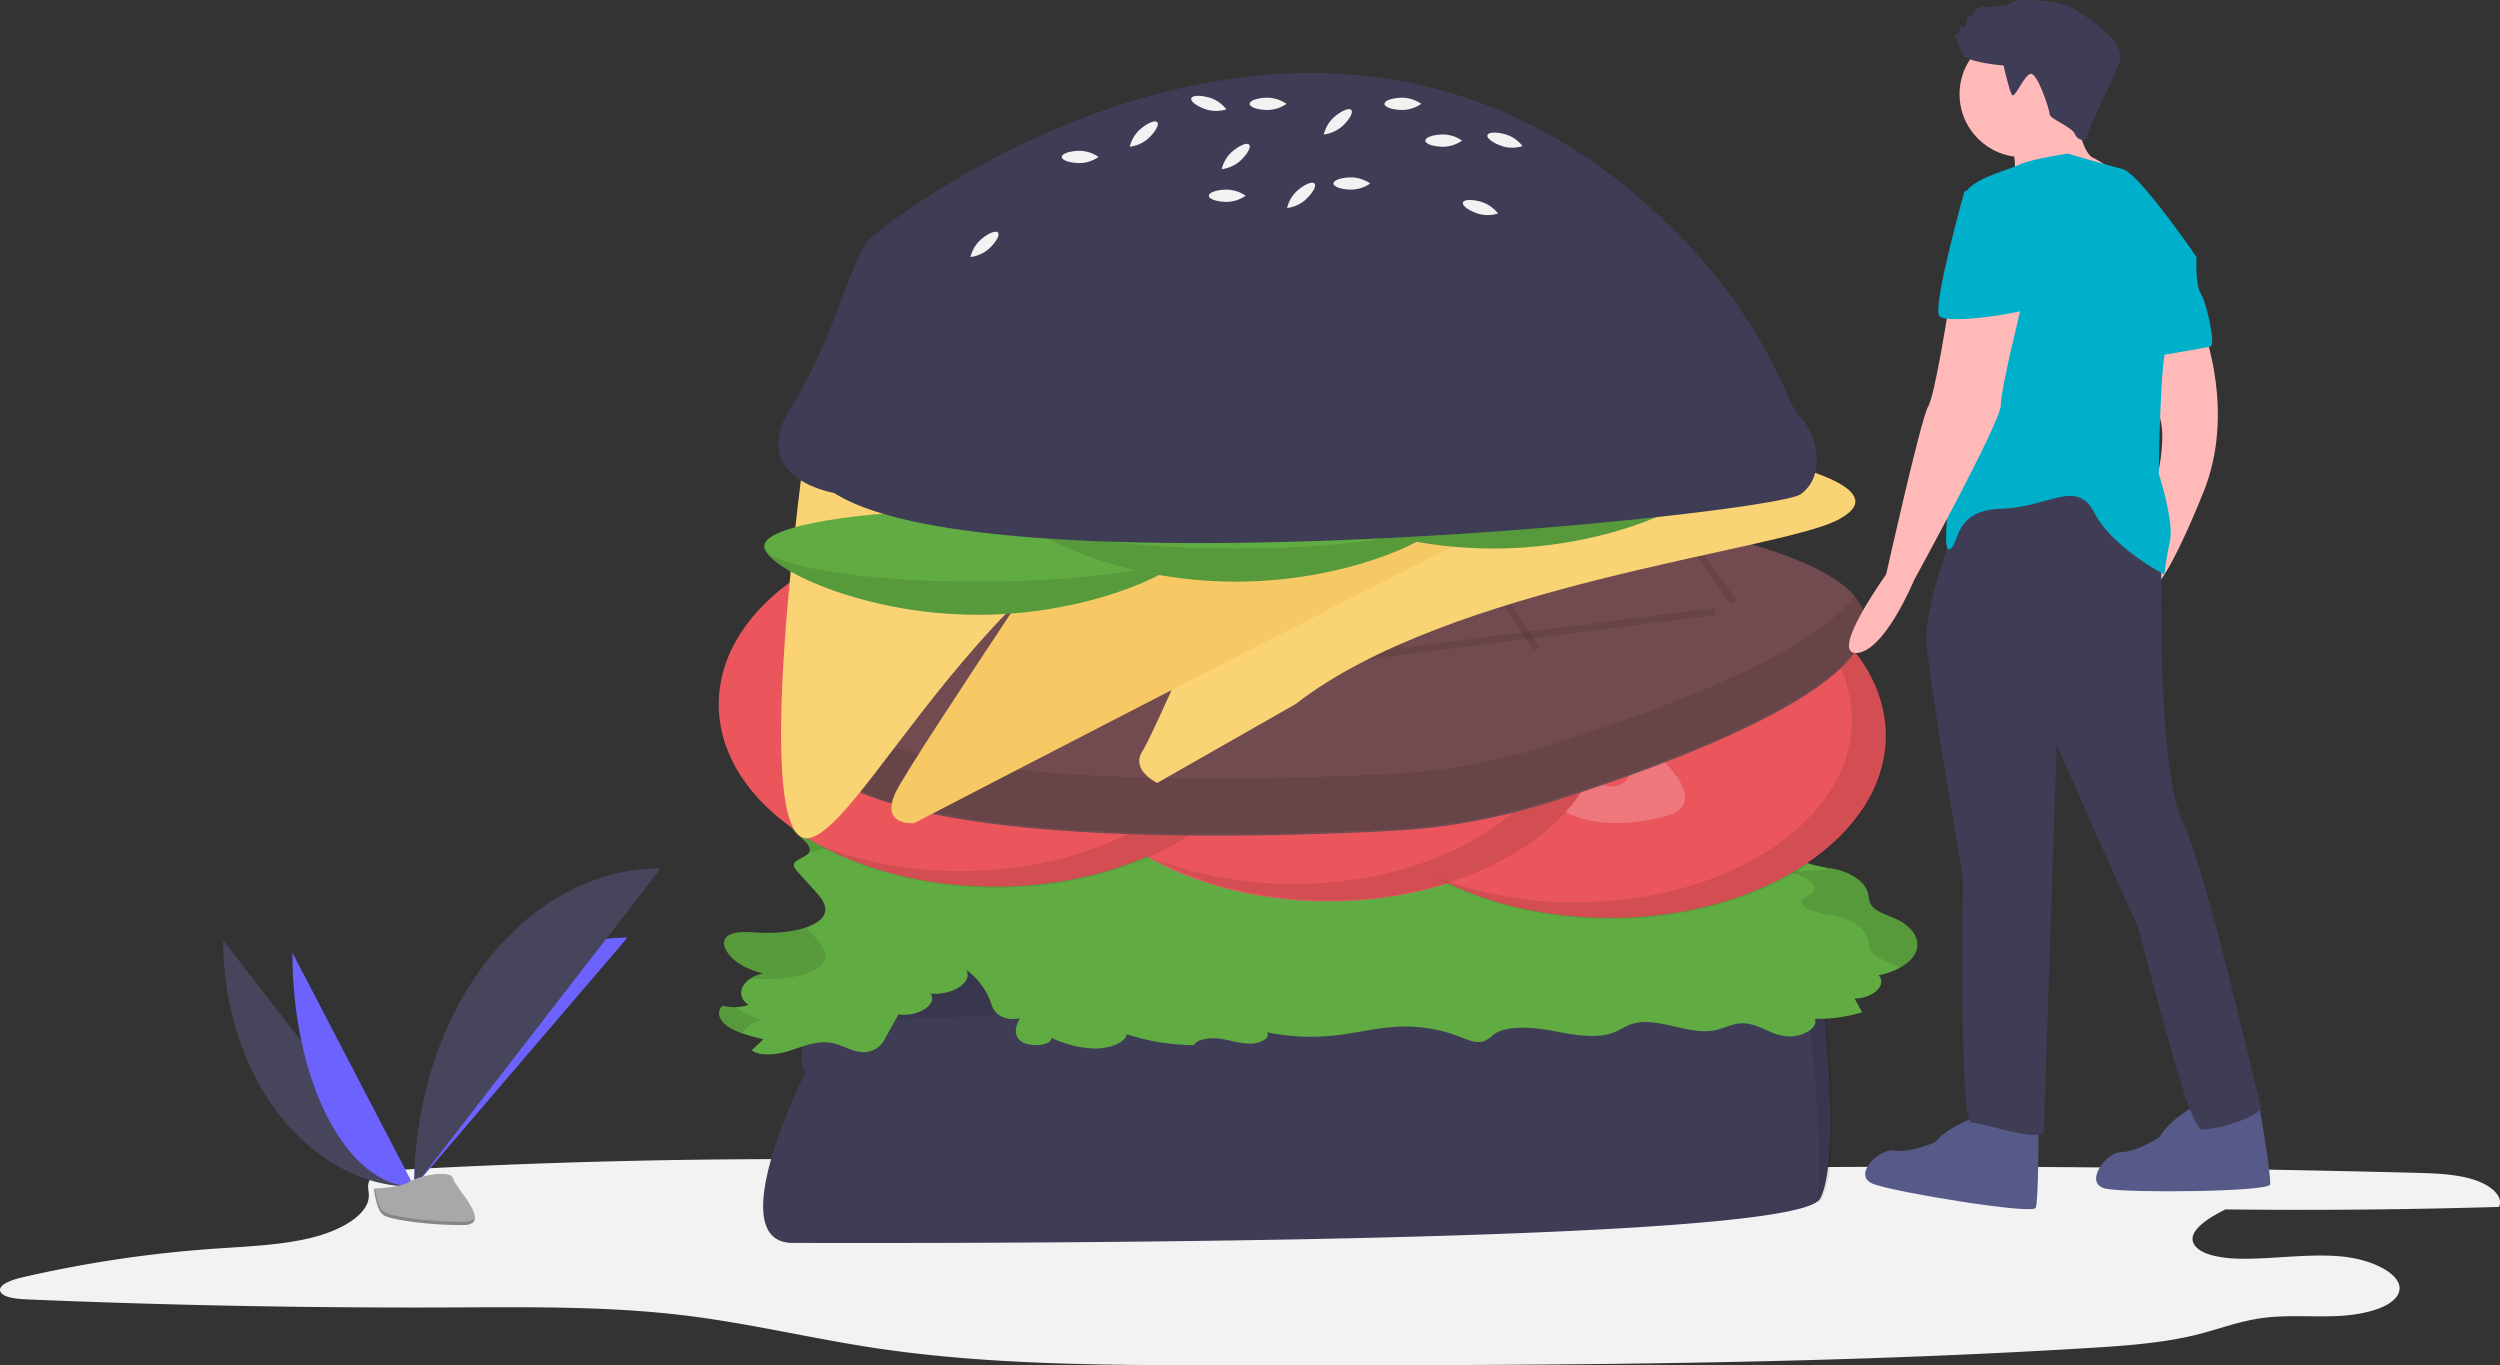 <svg xmlns="http://www.w3.org/2000/svg" width="699.338" height="381.917" viewBox="0 0 699.338 381.917">
  <rect x="0" y="0" width="699.338" height="381.917" fill="#333333" stroke="none"/>
  <g id="undraw_hamburger_91cc" transform="translate(-0.001 0)">
    <path id="Path_363" data-name="Path 363" d="M538.465,652.639q97.9-1.155,195.784,1.324c5.614.142,11.439.325,16.4,1.812s8.773,4.676,7.417,7.74q-38.213,1.13-76.5.7c-5.559,2.723-11.663,6.824-8.246,10.5,2.364,2.541,8.2,3.3,13.3,3.3,9.243.011,18.524-1.506,27.63-.616s18.193,5.68,15.526,10.652c-2.026,3.776-9.711,5.645-16.705,5.979s-14.155-.36-20.992.534c-6.5.85-12.125,3.058-18.206,4.6-9.591,2.431-20.223,3.182-30.683,3.822-80.322,4.907-161.31,4.868-242.1,4.824-32.709-.018-65.863-.068-97.449-4.843-18-2.722-35.258-6.949-53.489-9.142-21.778-2.62-44.285-2.264-66.555-2.186q-58.645.207-117.192-2.26c-2.9-.123-6.47-.537-7.254-2.113-.915-1.839,2.8-3.275,5.936-4.009a344.659,344.659,0,0,1,54.072-8.066c9.222-.648,18.725-.979,27.207-3.113s15.891-6.612,15.811-11.833c-.024-1.593-.7-3.3.633-4.7,1.765-1.868,6.108-2.3,9.856-2.5,41.54-2.258,83.306-3.2,125.034-2.822,14.678.133,29.417.428,43.992-.561,11.942-.81,23.639-2.473,35.408-3.87,15.8-1.874,84.548-11.584,94.577-3.706,7.508,5.9-7.992,7.17,12.143,9.577C501.343,653.753,520.683,652.849,538.465,652.639Z" transform="translate(-59 -325.898)" fill="#f2f2f2"/>
    <path id="Path_364" data-name="Path 364" d="M401.2,596.828s-24.2,47.89-3.6,47.89,280.132,1.03,287.341-12.359c5.051-9.38,2.266-42.773.146-61.928a14.645,14.645,0,0,0-15.367-13.013c-56.13,3.1-265.822,14.579-264.91,13.146,1.8-2.832.515-2.06.515-2.06S397.081,594.768,401.2,596.828Z" transform="translate(-175.811 -297.023)" fill="#3f3d56"/>
    <path id="Path_365" data-name="Path 365" d="M692.544,570.432a14.645,14.645,0,0,0-15.367-13.013c-56.13,3.1-265.822,14.579-264.911,13.147,1.8-2.832.515-2.06.515-2.06s-1.839,5.863-3.345,12.265c.213-.021.373.18-.322,1.4q-.093.414-.183.828c8.4.83,209.8-10.2,264.641-13.225a14.645,14.645,0,0,1,15.367,13.013c1.576,14.241,3.519,36.35,2.337,50.612a3.08,3.08,0,0,0,1.122-1.043C697.449,622.98,694.665,589.587,692.544,570.432Z" transform="translate(-182.757 -297.023)" opacity="0.1"/>
    <path id="Path_366" data-name="Path 366" d="M423.3,489.484c-2.683-.822-6.078-1.884-5.772-3.615.163-.92,1.394-1.638,2.285-2.409,1.719-1.487,2.183-3.581.336-5.017s-6.295-1.628-7.924-.108c-.838.782-.788,1.762-1.22,2.645-1.35,2.754-6.812,3.963-11.452,5.033s-9.831,3.061-9.4,5.91c.476,3.108,7.634,5.866,4.754,8.516-1.044.961-3.241,1.5-3.709,2.6-.329.774.332,1.56.973,2.267l4.558,5.022c1.814,2,3.682,4.172,3.075,6.4-1.2,4.408-10.99,6.095-18.746,5.6-2.84-.181-6.179-.43-8.131.764a2.661,2.661,0,0,0-1,3.579c1.287,3.156,5.4,5.889,10.672,7.086-5.9,1.165-8.224,6.075-4.147,8.781a12.132,12.132,0,0,1-7.23.207c-2.016,1.856-.831,4.4,1.726,6.028s6.18,2.538,9.688,3.4l-3.283,3.07c2.376,1.856,7.506,1.2,10.966.029s7.214-2.747,11.09-2.134c3.636.576,6.385,3,10.087,2.585a6.5,6.5,0,0,0,5.128-3.757l3.8-6.764c5.408.846,11.095-2.86,8.923-5.815,6.052.65,12.009-3.28,10.022-6.612a19.37,19.37,0,0,1,6.6,8.4c.5,1.353.8,2.784,2.149,3.931a7.139,7.139,0,0,0,6.245,1.13c-1.1,2.14-2,4.636.27,6.452s8.812,1.3,8.523-.924a31.466,31.466,0,0,0,11.656,2.994c4.322.111,9.052-1.534,9.446-4a60.385,60.385,0,0,0,18.877,3.038c.546-1.648,4.356-2.181,7.2-1.779s5.491,1.371,8.426,1.372,6.09-1.764,4.588-3.206a60.656,60.656,0,0,0,18.8.949c5.922-.629,11.535-2.123,17.532-2.445a41.874,41.874,0,0,1,17.847,2.819c1.966.824,4.41,1.862,6.57,1.215a7.846,7.846,0,0,0,2.653-1.79c3.582-2.718,10.907-2.2,16.558-1.128s12.225,2.355,17.176.466c1.868-.713,3.245-1.814,5.232-2.412,7.119-2.143,15.641,3.348,23.2,1.768,2.461-.515,4.457-1.745,7.064-1.9,4.623-.269,7.679,2.864,12.174,3.538,4.664.7,9.721-2.139,8.583-4.818a41.873,41.873,0,0,0,13.239-1.84l-2.117-3.811c5.276-.085,9.158-3.867,6.713-6.542,5.291-1.008,9.475-3.72,10.563-6.847s-.963-6.548-5.178-8.636c-2.487-1.232-5.754-2.1-7.176-3.8-1.024-1.222-.875-2.644-1.273-3.98-.872-2.924-4.65-5.506-9.53-6.512a51.427,51.427,0,0,1-6.358-1.279c-1.919-.675-3.305-2.138-2.2-3.259a22.482,22.482,0,0,1,2.445-1.483c2.96-2.186-2.115-4.953-6.449-6.18l10.348-.338L682,481.872c-4.094,3.33-14.714,2.629-17.374-1.146,3.324,1.091,7.782-.3,9.407-2.288s1.226-4.292.792-6.469A3.139,3.139,0,0,0,673.1,469.4c-1.013-.482-2.626-.684-2.959-1.413s.971-1.4,1.166-2.163c.373-1.461-2.984-2.1-5.252-2.811-5.349-1.667-7.94-6.35-14.026-6.2-6.039.151-7.727,4.762-7.731,8.218s-2.048,8.077-8.092,8.014a16.562,16.562,0,0,1-6.445-1.724l-17.31-7.466a41.452,41.452,0,0,0-7.109-2.549,55.428,55.428,0,0,0-11.117-1L570,459.761a11.279,11.279,0,0,0-3.673.316,6.881,6.881,0,0,0-2.656,1.981c-3.372,3.166-11.3,4.406-17.021,2.662-1.517-.462-2.876-1.1-4.484-1.448-5.063-1.1-10.376.933-15.637,1.666-8.624,1.2-19.34-.867-25.557,2.755-2.073,1.208-3.172,2.859-5.093,4.146s-5.387,2.16-7.809,1.188c.3,2.362.581,4.826-1.017,7.011s-5.7,3.968-9.728,3.417c-2.138-.565-1.97-2.362-.958-3.579s2.562-2.459,2.058-3.775-2.789-2.064-4.5-2.974-2.853-2.634-1.035-3.474c-1.225-1.574-5.628-1.382-7.564-.062s-2.13,3.179-2.341,4.9-.671,3.6-2.915,4.752c-3.824,1.96-11.166.943-13.7,3.5-.806.811-.853,1.79-1.314,2.684-2.058,3.994-10.94,5.028-18.2,5.354a8.909,8.909,0,0,0-.1,2.52C429.237,492.224,425.1,490.036,423.3,489.484Z" transform="translate(-169.06 -261.45)" fill="#61ab43"/>
    <path id="Path_367" data-name="Path 367" d="M840.622,498.635c.434,2.177.833,4.485-.792,6.469a4.968,4.968,0,0,1-.813.77l6.558-.214,2.222-10.074c-1.7,1.379-4.512,2.065-7.419,2.129a6.463,6.463,0,0,1,.243.921Z" transform="translate(-334.861 -275.163)" opacity="0.1"/>
    <path id="Path_368" data-name="Path 368" d="M837.829,516.622c-.258-1.362-2.5-2.744-5.018-3.732a10.216,10.216,0,0,1-7.092.622C827.554,516.117,833.175,517.257,837.829,516.622Z" transform="translate(-330.158 -281.283)" opacity="0.1"/>
    <path id="Path_369" data-name="Path 369" d="M843.671,530.021l-.17.77-10.348.338c4.333,1.227,9.409,3.994,6.449,6.18a22.488,22.488,0,0,0-2.445,1.483c-1.108,1.122.279,2.584,2.2,3.259a51.422,51.422,0,0,0,6.358,1.278c4.88,1.007,8.658,3.588,9.53,6.512.4,1.336.249,2.758,1.273,3.98,1.422,1.7,4.688,2.564,7.176,3.8.24.119.47.243.7.37a9.4,9.4,0,0,0,4.482-4.687c1.088-3.127-.963-6.548-5.178-8.636-2.487-1.232-5.754-2.1-7.176-3.8-1.024-1.222-.875-2.644-1.273-3.98-.872-2.924-4.65-5.506-9.53-6.512C845.046,530.24,844.359,530.13,843.671,530.021Z" transform="translate(-332.787 -287.342)" opacity="0.1"/>
    <path id="Path_370" data-name="Path 370" d="M376.78,597.54c.805-1.715,2.863-3.238,5.82-3.821a19.691,19.691,0,0,1-7.8-3.517,11.779,11.779,0,0,1-3.58-.448c-2.016,1.856-.831,4.4,1.726,6.028A18.577,18.577,0,0,0,376.78,597.54Z" transform="translate(-169.06 -308.467)" opacity="0.1"/>
    <path id="Path_371" data-name="Path 371" d="M405.935,500.312a34.44,34.44,0,0,1,4.518-1.346c4.64-1.07,10.1-2.279,11.452-5.034.433-.883.382-1.863,1.22-2.645,1.629-1.519,6.077-1.327,7.924.108s1.383,3.53-.336,5.017c-.892.771-2.123,1.489-2.285,2.409-.306,1.731,3.089,2.793,5.772,3.615a11.408,11.408,0,0,1,3.494,1.843c.022-.184.045-.367.062-.548,7.261-.326,16.143-1.36,18.2-5.354.461-.895.508-1.873,1.314-2.684,2.536-2.553,9.878-1.536,13.7-3.5,2.244-1.15,2.7-3.033,2.915-4.752s.4-3.578,2.341-4.9,6.34-1.512,7.564.062c-1.818.84-.676,2.564,1.035,3.474s4,1.669,4.5,2.974-1.047,2.558-2.058,3.775-1.18,3.013.958,3.579c4.029.551,8.13-1.232,9.728-3.417s1.322-4.649,1.017-7.011c2.422.972,5.888.1,7.809-1.188s3.02-2.938,5.093-4.146c6.217-3.622,16.933-1.553,25.557-2.755,5.261-.733,10.574-2.764,15.637-1.666,1.607.348,2.967.986,4.484,1.448,5.721,1.744,13.649.5,17.021-2.662a6.88,6.88,0,0,1,2.656-1.981,11.279,11.279,0,0,1,3.673-.316l24.215.55a55.429,55.429,0,0,1,11.117,1,41.446,41.446,0,0,1,7.109,2.549l17.31,7.466A16.563,16.563,0,0,0,647.1,486c6.044.063,8.088-4.558,8.092-8.014s1.692-8.067,7.731-8.218c6.087-.152,8.677,4.531,14.026,6.2,2.267.706,5.625,1.35,5.252,2.811-.173.678-1.229,1.274-1.218,1.922a7.968,7.968,0,0,0,3.944-2.261c1.625-1.984,1.226-4.292.792-6.469A3.139,3.139,0,0,0,684,469.4c-1.013-.482-2.626-.684-2.959-1.413s.971-1.4,1.166-2.163c.373-1.461-2.984-2.1-5.252-2.811-5.349-1.667-7.94-6.35-14.026-6.2-6.039.151-7.727,4.762-7.731,8.218s-2.048,8.077-8.092,8.014a16.562,16.562,0,0,1-6.445-1.724l-17.31-7.466a41.455,41.455,0,0,0-7.109-2.549,55.436,55.436,0,0,0-11.117-1l-24.215-.55a11.281,11.281,0,0,0-3.673.316,6.88,6.88,0,0,0-2.656,1.981c-3.372,3.166-11.3,4.406-17.021,2.662-1.517-.462-2.876-1.1-4.484-1.448-5.063-1.1-10.376.933-15.637,1.666-8.624,1.2-19.34-.867-25.557,2.755-2.073,1.208-3.172,2.859-5.093,4.146s-5.387,2.16-7.809,1.188c.3,2.362.581,4.826-1.017,7.011s-5.7,3.968-9.728,3.417c-2.138-.565-1.97-2.362-.958-3.579s2.562-2.459,2.058-3.775-2.789-2.064-4.5-2.974-2.853-2.634-1.035-3.473c-1.225-1.574-5.628-1.382-7.564-.062s-2.13,3.18-2.341,4.9-.671,3.6-2.915,4.752c-3.824,1.96-11.166.943-13.7,3.5-.806.811-.853,1.79-1.314,2.684-2.058,3.994-10.94,5.028-18.2,5.354-.018.182-.04.365-.062.549a11.407,11.407,0,0,0-3.494-1.843c-2.683-.822-6.078-1.884-5.772-3.615.163-.92,1.394-1.638,2.285-2.409,1.719-1.487,2.183-3.581.336-5.017s-6.295-1.628-7.924-.108c-.838.782-.788,1.762-1.22,2.645-1.35,2.754-6.812,3.964-11.452,5.033s-9.831,3.061-9.4,5.91C401.527,494.982,408.459,497.7,405.935,500.312Z" transform="translate(-179.963 -261.45)" opacity="0.1"/>
    <path id="Path_372" data-name="Path 372" d="M383.38,568.8a10.173,10.173,0,0,0-3.592,1.406c.7.031,1.387.076,2.052.118,7.756.5,17.542-1.191,18.746-5.6.607-2.224-1.261-4.4-3.075-6.4l-2.187-2.409a37.567,37.567,0,0,1-13.484,1.452c-2.84-.181-6.179-.43-8.131.764a2.661,2.661,0,0,0-1,3.579C373.995,564.869,378.111,567.6,383.38,568.8Z" transform="translate(-169.84 -296.501)" opacity="0.1"/>
    <ellipse id="Ellipse_34" data-name="Ellipse 34" cx="77.242" cy="50.98" rx="77.242" ry="50.98" transform="translate(373.054 154.817)" fill="#ea565c"/>
    <path id="Path_373" data-name="Path 373" d="M700.491,451.7s-35.016,3.6-24.718-11.329,23.173-20.083,29.352-15.963,8.754,15.448,7.724,15.448-15.963-8.754-21.113-2.06S700.491,451.7,700.491,451.7Z" transform="translate(-276.458 -249.506)" fill="#fff" opacity="0.2"/>
    <path id="Path_374" data-name="Path 374" d="M750.1,469.637s28.916,20.075,11.374,24.7-30.664.143-32.669-7.008,3.421-17.424,4.2-16.753,6.409,17.041,14.677,15.316S750.1,469.637,750.1,469.637Z" transform="translate(-295.728 -265.986)" fill="#fff" opacity="0.2"/>
    <path id="Path_375" data-name="Path 375" d="M772.44,436.368s2.282-35.127,15.29-22.484,15.94,26.2,10.848,31.6-16.691,6.057-16.52,5.041,11.292-14.281,5.55-20.474S772.44,436.368,772.44,436.368Z" transform="translate(-311.315 -245.298)" fill="#fff" opacity="0.2"/>
    <ellipse id="Ellipse_35" data-name="Ellipse 35" cx="77.242" cy="50.98" rx="77.242" ry="50.98" transform="translate(294.266 150.182)" fill="#ea565c"/>
    <path id="Path_376" data-name="Path 376" d="M578.594,444.527s-35.016,3.6-24.717-11.329,23.173-20.083,29.352-15.963,8.754,15.448,7.724,15.448-15.963-8.754-21.113-2.06S578.594,444.527,578.594,444.527Z" transform="translate(-233.347 -246.97)" fill="#fff" opacity="0.2"/>
    <path id="Path_377" data-name="Path 377" d="M628.2,462.467s28.916,20.075,11.374,24.7-30.664.143-32.669-7.008,3.421-17.424,4.2-16.753,6.409,17.041,14.677,15.316S628.2,462.467,628.2,462.467Z" transform="translate(-252.618 -263.451)" fill="#fff" opacity="0.2"/>
    <path id="Path_378" data-name="Path 378" d="M650.543,429.2s2.282-35.127,15.29-22.484,15.94,26.2,10.848,31.6-16.691,6.057-16.52,5.041,11.292-14.281,5.55-20.474S650.543,429.2,650.543,429.2Z" transform="translate(-268.205 -242.762)" fill="#fff" opacity="0.2"/>
    <ellipse id="Ellipse_36" data-name="Ellipse 36" cx="77.242" cy="50.98" rx="77.242" ry="50.98" transform="translate(201.061 146.062)" fill="#ea565c"/>
    <path id="Path_379" data-name="Path 379" d="M434.388,438.153s-35.016,3.6-24.718-11.329,23.173-20.083,29.352-15.963,8.754,15.448,7.724,15.448-15.963-8.754-21.113-2.06S434.388,438.153,434.388,438.153Z" transform="translate(-182.347 -244.716)" fill="#fff" opacity="0.2"/>
    <path id="Path_380" data-name="Path 380" d="M484,456.093s28.916,20.075,11.374,24.7-30.664.143-32.669-7.008,3.421-17.424,4.2-16.753,6.409,17.041,14.677,15.316S484,456.093,484,456.093Z" transform="translate(-201.618 -261.196)" fill="#fff" opacity="0.2"/>
    <path id="Path_381" data-name="Path 381" d="M506.337,422.823s2.282-35.127,15.29-22.484,15.94,26.2,10.848,31.6-16.691,6.057-16.52,5.041,11.292-14.281,5.55-20.474S506.337,422.823,506.337,422.823Z" transform="translate(-217.205 -240.508)" fill="#fff" opacity="0.2"/>
    <path id="Path_382" data-name="Path 382" d="M502.713,392.286c16.825,9.352,27.518,23.355,27.518,39.009,0,28.155-34.582,50.98-77.242,50.98a108.278,108.278,0,0,1-39.94-7.336c13.437,7.468,30.782,11.971,49.724,11.971,42.66,0,77.242-22.824,77.242-50.98C540.015,417.421,525.071,401.218,502.713,392.286Z" transform="translate(-184.213 -238.63)" opacity="0.1"/>
    <path id="Path_383" data-name="Path 383" d="M646.919,397.863c16.825,9.352,27.518,23.355,27.518,39.009,0,28.155-34.582,50.98-77.242,50.98a108.276,108.276,0,0,1-39.94-7.336c13.436,7.468,30.782,11.971,49.724,11.971,42.66,0,77.242-22.825,77.242-50.98C684.221,423,669.277,406.8,646.919,397.863Z" transform="translate(-235.213 -240.603)" opacity="0.1"/>
    <path id="Path_384" data-name="Path 384" d="M768.816,405.831c16.825,9.352,27.518,23.355,27.518,39.009,0,28.155-34.583,50.98-77.242,50.98a108.278,108.278,0,0,1-39.94-7.336c13.437,7.468,30.782,11.971,49.724,11.971,42.66,0,77.242-22.824,77.242-50.98C806.118,430.966,791.174,414.763,768.816,405.831Z" transform="translate(-278.323 -243.421)" opacity="0.1"/>
    <path id="Path_385" data-name="Path 385" d="M413.065,417.59s66.428-71.063,229.152-41.711c128.634,23.2,23,63.139-26.9,78.853a179.293,179.293,0,0,1-44.635,8.036C514.385,465.668,372.779,468.26,413.065,417.59Z" transform="translate(-181.705 -230.315)" fill="#714b4f"/>
    <path id="Path_386" data-name="Path 386" d="M615.32,454.078a179.292,179.292,0,0,1-44.635,8.036c-45.607,2.349-147.195,4.494-162.716-21.714-19.6,42.361,109.569,39.9,162.716,37.163a179.292,179.292,0,0,0,44.635-8.036c36.578-11.518,103.092-36.05,85.35-57.467C688.726,428.867,643.279,445.274,615.32,454.078Z" transform="translate(-181.707 -245.623)" opacity="0.1"/>
    <line id="Line_13" data-name="Line 13" x2="18.023" y2="35.532" transform="translate(373.229 145.822)" fill="none" stroke="#000" stroke-miterlimit="10" stroke-width="2" opacity="0.1"/>
    <line id="Line_14" data-name="Line 14" x2="15.448" y2="29.867" transform="translate(317.615 158.696)" fill="none" stroke="#000" stroke-miterlimit="10" stroke-width="2" opacity="0.1"/>
    <line id="Line_15" data-name="Line 15" x2="24.203" y2="35.532" transform="translate(405.671 145.822)" fill="none" stroke="#000" stroke-miterlimit="10" stroke-width="2" opacity="0.1"/>
    <line id="Line_16" data-name="Line 16" y1="20.598" x2="162.209" transform="translate(317.615 171.054)" fill="none" stroke="#000" stroke-miterlimit="10" stroke-width="2" opacity="0.1"/>
    <line id="Line_17" data-name="Line 17" x2="11.329" y2="15.963" transform="translate(473.644 152.517)" fill="none" stroke="#000" stroke-miterlimit="10" stroke-width="2" opacity="0.1"/>
    <line id="Line_18" data-name="Line 18" x2="7.209" y2="14.934" transform="translate(285.688 171.054)" fill="none" stroke="#000" stroke-miterlimit="10" stroke-width="2" opacity="0.1"/>
    <path id="Path_387" data-name="Path 387" d="M701.657,331.783s21.168,12.134,27.023,13.935,35.581,8.557,18.466,17.115S638.6,380.849,595.815,414.178l-38.734,22.069s-7.657-3.6-4.054-9.008,37.383-83.663,37.383-83.663l56.3-.083s16.665-9.458,31.978-9.458S701.657,331.783,701.657,331.783Z" transform="translate(-233.377 -217.233)" fill="#fad375"/>
    <path id="Path_388" data-name="Path 388" d="M509.685,346.079s98.185-.45,99.086-1.351,21.619-1.378,25.672,4.477,5.4,8.558,0,9.458-183.31,93.231-183.31,93.231-9.909.9-4.954-9.008S509.685,346.079,509.685,346.079Z" transform="translate(-195.439 -221.619)" fill="#f6c964"/>
    <path id="Path_389" data-name="Path 389" d="M404.074,344.333s-16.665,116.625,1.351,111.22,59.9-102.689,136.92-105.842c0,0,5.4-1.8-1.351-5.4s-55.849,1.828-55.849,1.828Z" transform="translate(-178.555 -221.225)" fill="#fad375"/>
    <path id="Path_390" data-name="Path 390" d="M509.318,386.935c0,5.546-26.744,19.053-59.734,19.053S389.85,392.48,389.85,386.935s26.743-7.724,59.734-7.724S509.318,381.389,509.318,386.935Z" transform="translate(-176.008 -234.006)" fill="#61ab43"/>
    <path id="Path_391" data-name="Path 391" d="M509.318,386.935c0,5.546-26.744,19.053-59.734,19.053S389.85,392.48,389.85,386.935s26.743-7.724,59.734-7.724S509.318,381.389,509.318,386.935Z" transform="translate(-176.008 -234.006)" opacity="0.1"/>
    <ellipse id="Ellipse_37" data-name="Ellipse 37" cx="59.734" cy="10.041" rx="59.734" ry="10.041" transform="translate(213.842 142.63)" fill="#61ab43"/>
    <path id="Path_392" data-name="Path 392" d="M620.858,372.594c0,5.546-26.744,19.053-59.734,19.053s-59.734-13.507-59.734-19.053,26.744-7.724,59.734-7.724S620.858,367.048,620.858,372.594Z" transform="translate(-215.456 -228.934)" fill="#61ab43"/>
    <path id="Path_393" data-name="Path 393" d="M620.858,372.594c0,5.546-26.744,19.053-59.734,19.053s-59.734-13.507-59.734-19.053,26.744-7.724,59.734-7.724S620.858,367.048,620.858,372.594Z" transform="translate(-215.456 -228.934)" opacity="0.1"/>
    <ellipse id="Ellipse_38" data-name="Ellipse 38" cx="59.734" cy="10.041" rx="59.734" ry="10.041" transform="translate(285.934 133.361)" fill="#61ab43"/>
    <path id="Path_394" data-name="Path 394" d="M732.4,358.254c0,5.546-26.744,19.053-59.734,19.053S612.93,363.8,612.93,358.254s26.744-7.724,59.734-7.724S732.4,352.707,732.4,358.254Z" transform="translate(-254.903 -223.863)" fill="#61ab43"/>
    <path id="Path_395" data-name="Path 395" d="M732.4,358.254c0,5.546-26.744,19.053-59.734,19.053S612.93,363.8,612.93,358.254s26.744-7.724,59.734-7.724S732.4,352.707,732.4,358.254Z" transform="translate(-254.903 -223.863)" opacity="0.1"/>
    <ellipse id="Ellipse_39" data-name="Ellipse 39" cx="59.734" cy="10.041" rx="59.734" ry="10.041" transform="translate(358.027 124.092)" fill="#61ab43"/>
    <path id="Path_396" data-name="Path 396" d="M411.464,303.625s-24.568-4-12-24,16.8-42.413,22.282-47.421c6.132-5.6,132.7-103.765,231.305,4.861A144.923,144.923,0,0,1,678.2,276.334a22.926,22.926,0,0,0,3.793,6.437c4,4,7.427,15.426,0,21.139S455.743,331.906,411.464,303.625Z" transform="translate(-178.143 -165.735)" fill="#3f3d56"/>
    <path id="Path_397" data-name="Path 397" d="M592.479,238.339a9.61,9.61,0,0,1-5.142,1.714c-2.84,0-5.142-.767-5.142-1.714s2.3-1.714,5.142-1.714A9.61,9.61,0,0,1,592.479,238.339Z" transform="translate(-244.033 -183.579)" fill="#f2f2f2"/>
    <path id="Path_398" data-name="Path 398" d="M528.834,221.544a9.611,9.611,0,0,1-5.142,1.714c-2.84,0-5.142-.767-5.142-1.714s2.3-1.714,5.142-1.714A9.611,9.611,0,0,1,528.834,221.544Z" transform="translate(-221.524 -177.639)" fill="#f2f2f2"/>
    <path id="Path_399" data-name="Path 399" d="M701.969,244.888a9.611,9.611,0,0,1-5.419.1c-2.71-.848-4.678-2.268-4.4-3.171s2.709-.948,5.419-.1A9.611,9.611,0,0,1,701.969,244.888Z" transform="translate(-282.912 -185.165)" fill="#f2f2f2"/>
    <path id="Path_400" data-name="Path 400" d="M584.4,199.806a9.611,9.611,0,0,1-5.419.1c-2.71-.848-4.678-2.268-4.4-3.171s2.709-.948,5.419-.1a9.61,9.61,0,0,1,4.4,3.171Z" transform="translate(-241.333 -169.221)" fill="#f2f2f2"/>
    <path id="Path_401" data-name="Path 401" d="M712.576,215.718a9.61,9.61,0,0,1-5.419.1c-2.71-.848-4.678-2.268-4.4-3.171s2.709-.948,5.419-.1A9.611,9.611,0,0,1,712.576,215.718Z" transform="translate(-286.663 -174.849)" fill="#f2f2f2"/>
    <path id="Path_402" data-name="Path 402" d="M686.178,214.472a9.61,9.61,0,0,1-5.142,1.714c-2.84,0-5.142-.767-5.142-1.714s2.3-1.714,5.142-1.714a9.611,9.611,0,0,1,5.142,1.714Z" transform="translate(-277.171 -175.138)" fill="#f2f2f2"/>
    <path id="Path_403" data-name="Path 403" d="M610.158,198.561a9.611,9.611,0,0,1-5.142,1.714c-2.84,0-5.142-.767-5.142-1.714s2.3-1.714,5.142-1.714a9.611,9.611,0,0,1,5.142,1.714Z" transform="translate(-250.286 -169.511)" fill="#f2f2f2"/>
    <path id="Path_404" data-name="Path 404" d="M668.5,198.561a9.611,9.611,0,0,1-5.142,1.714c-2.84,0-5.142-.767-5.142-1.714s2.3-1.714,5.142-1.714a9.611,9.611,0,0,1,5.142,1.714Z" transform="translate(-270.918 -169.511)" fill="#f2f2f2"/>
    <path id="Path_405" data-name="Path 405" d="M646.4,233.035a9.61,9.61,0,0,1-5.142,1.714c-2.84,0-5.142-.767-5.142-1.714s2.3-1.714,5.142-1.714A9.611,9.611,0,0,1,646.4,233.035Z" transform="translate(-263.103 -181.703)" fill="#f2f2f2"/>
    <path id="Path_406" data-name="Path 406" d="M587.75,223.9a9.61,9.61,0,0,1,2.7-4.7c2.119-1.891,4.348-2.851,4.978-2.144s-.577,2.812-2.7,4.7a9.611,9.611,0,0,1-4.978,2.144Z" transform="translate(-245.998 -176.577)" fill="#f2f2f2"/>
    <path id="Path_407" data-name="Path 407" d="M547.971,214.182a9.611,9.611,0,0,1,2.7-4.7c2.119-1.891,4.348-2.851,4.978-2.144s-.577,2.812-2.7,4.7A9.61,9.61,0,0,1,547.971,214.182Z" transform="translate(-231.93 -173.138)" fill="#f2f2f2"/>
    <path id="Path_408" data-name="Path 408" d="M479.023,261.916a9.611,9.611,0,0,1,2.7-4.7c2.119-1.891,4.348-2.851,4.978-2.144s-.577,2.812-2.7,4.7a9.611,9.611,0,0,1-4.978,2.144Z" transform="translate(-207.545 -190.02)" fill="#f2f2f2"/>
    <path id="Path_409" data-name="Path 409" d="M631.948,208.878a9.611,9.611,0,0,1,2.7-4.7c2.119-1.891,4.348-2.851,4.978-2.144s-.577,2.812-2.7,4.7A9.611,9.611,0,0,1,631.948,208.878Z" transform="translate(-261.629 -171.262)" fill="#f2f2f2"/>
    <path id="Path_410" data-name="Path 410" d="M616.036,240.7a9.61,9.61,0,0,1,2.7-4.7c2.119-1.891,4.348-2.851,4.978-2.144s-.577,2.812-2.7,4.7A9.61,9.61,0,0,1,616.036,240.7Z" transform="translate(-256.001 -182.517)" fill="#f2f2f2"/>
    <path id="Path_411" data-name="Path 411" d="M897.541,637.975s-7.823,2.347-11.734,7.04c0,0-7.04,3.129-11.343,2.347s-12.125,7.04-5.867,9.387,44.589,8.6,45.371,6.649.782-21.9.782-21.9Z" transform="translate(-344.496 -325.521)" fill="#575a89"/>
    <path id="Path_412" data-name="Path 412" d="M994.336,632.779s-7.307,3.648-10.359,8.941c0,0-6.4,4.286-10.775,4.25s-10.744,9.008-4.177,10.251,45.4.862,45.84-1.2-2.97-21.715-2.97-21.715Z" transform="translate(-379.842 -323.683)" fill="#575a89"/>
    <circle id="Ellipse_40" data-name="Ellipse 40" cx="17.601" cy="17.601" r="17.601" transform="translate(548.156 8.743)" fill="#ffb9b9"/>
    <path id="Path_413" data-name="Path 413" d="M946.431,199.851s1.956,13.3,5.476,14.863a25.985,25.985,0,0,1,6.649,4.693l-9.778,4.694-19.165-1.173s1.565-8.6-1.173-12.907S946.431,199.851,946.431,199.851Z" transform="translate(-366.398 -170.574)" fill="#ffb9b9"/>
    <path id="Path_414" data-name="Path 414" d="M1004.129,297.279s9,23.077,0,45.371-12.907,25.815-12.907,25.815l-2.738-29.335,3.148-2.856s1.906-8.9.357-14.169.8-21.7.8-21.7Z" transform="translate(-387.722 -205.03)" fill="#ffb9b9"/>
    <path id="Path_415" data-name="Path 415" d="M902.995,366.819s-11.343,25.814-10.169,38.331,10.169,65.318,10.169,65.318-1.173,68.056,2.347,68.056,20.339,6.258,20.339,1.956S929.2,432.92,929.2,432.92s19.948,45.371,21.9,48.891,14.472,58.669,18.774,58.669,17.6-3.911,16.427-6.649-14.472-63.754-21.9-79.4-5.867-74.706-5.867-74.706l-12.516-27.379Z" transform="translate(-353.861 -224.505)" fill="#3f3d56"/>
    <path id="Path_416" data-name="Path 416" d="M918.762,172.88s-10.952-.782-11.734-3.52-2.347-5.085-1.565-5.085,1.174-1.956,1.174-1.956.782-.391,1.173,0,.782-2.738.782-2.738.391-1.173.782-.391.391.391.782-.782,2.347-1.956,2.347-1.956,7.432.391,8.6-1.173,14.472-.391,17.21,1.565,14.863,9,12.907,14.863-9,18.774-9,20.73-2.738,1.565-3.52-.391-7.04-4.3-7.04-5.476-3.52-12.125-5.476-11.343-4.3,7.04-5.085,5.867S918.762,172.88,918.762,172.88Z" transform="translate(-358.285 -154.554)" fill="#3f3d56"/>
    <path id="Path_417" data-name="Path 417" d="M971.33,249.975S955.3,226.507,950.6,225.334s-15.254-4.3-15.254-4.3-10.56,1.565-13.689,3.129-14.863,4.3-15.254,9,3.129,49.673,1.173,53.976-8.6,45.371-5.476,44.589.782-10.952,14.472-11.343,21.121-8.6,26.206,1.173,19.556,17.21,19.556,17.21a94.624,94.624,0,0,1,1.565-9.387c1.173-5.476-3.129-18.774-3.129-18.774s.391-30.9,1.956-34.419S971.33,249.975,971.33,249.975Z" transform="translate(-356.881 -178.064)" fill="#00afca"/>
    <path id="Path_418" data-name="Path 418" d="M996.951,264.6l5.867.782s-.391,7.823,1.173,10.169,4.3,14.472,2.738,14.863-15.645,2.738-15.645,2.738l-.784-17.992Z" transform="translate(-388.364 -193.473)" fill="#00afca"/>
    <path id="Path_419" data-name="Path 419" d="M887.231,286.387s-3.911,25.423-5.867,28.552-11.734,46.935-11.734,46.935-16.079,22.361-8.257,21.97,16.079-20.405,16.079-20.405,24.25-44.2,24.25-48.891,5.867-28.161,5.867-28.161Z" transform="translate(-342.009 -201.178)" fill="#ffb9b9"/>
    <path id="Path_420" data-name="Path 420" d="M912.246,233.134l-7.04,2.738s-9,32.073-7.04,34.81,25.423-1.173,25.814-2.347S919.678,233.134,912.246,233.134Z" transform="translate(-355.681 -182.344)" fill="#00afca"/>
    <path id="Path_421" data-name="Path 421" d="M155.594,561.532c0,38.108,23.907,68.945,53.452,68.945" transform="translate(-93.161 -298.486)" fill="#46455b"/>
    <path id="Path_422" data-name="Path 422" d="M238.293,630.053c0-38.536,26.679-69.72,59.649-69.72" transform="translate(-122.409 -298.062)" fill="#6c63ff"/>
    <path id="Path_423" data-name="Path 423" d="M185.557,566.877c0,36.2,15.245,65.49,34.085,65.49" transform="translate(-103.758 -300.376)" fill="#6c63ff"/>
    <path id="Path_424" data-name="Path 424" d="M238.293,619.456c0-49.241,30.837-89.086,68.945-89.086" transform="translate(-122.409 -287.465)" fill="#46455b"/>
    <path id="Path_425" data-name="Path 425" d="M220.895,666.713s7.58-.233,9.865-1.86,11.661-3.569,12.227-.96,11.392,12.976,2.834,13.045-19.885-1.333-22.166-2.722S220.895,666.713,220.895,666.713Z" transform="translate(-116.256 -334.236)" fill="#a8a8a8"/>
    <path id="Path_426" data-name="Path 426" d="M245.974,678.265c-8.558.069-19.885-1.333-22.165-2.722-1.736-1.058-2.428-4.853-2.66-6.6l-.253.01s.48,6.114,2.76,7.5,13.607,2.791,22.165,2.722c2.47-.02,3.324-.9,3.277-2.2C248.755,677.759,247.813,678.25,245.974,678.265Z" transform="translate(-116.256 -336.472)" opacity="0.2"/>
  </g>
</svg>

